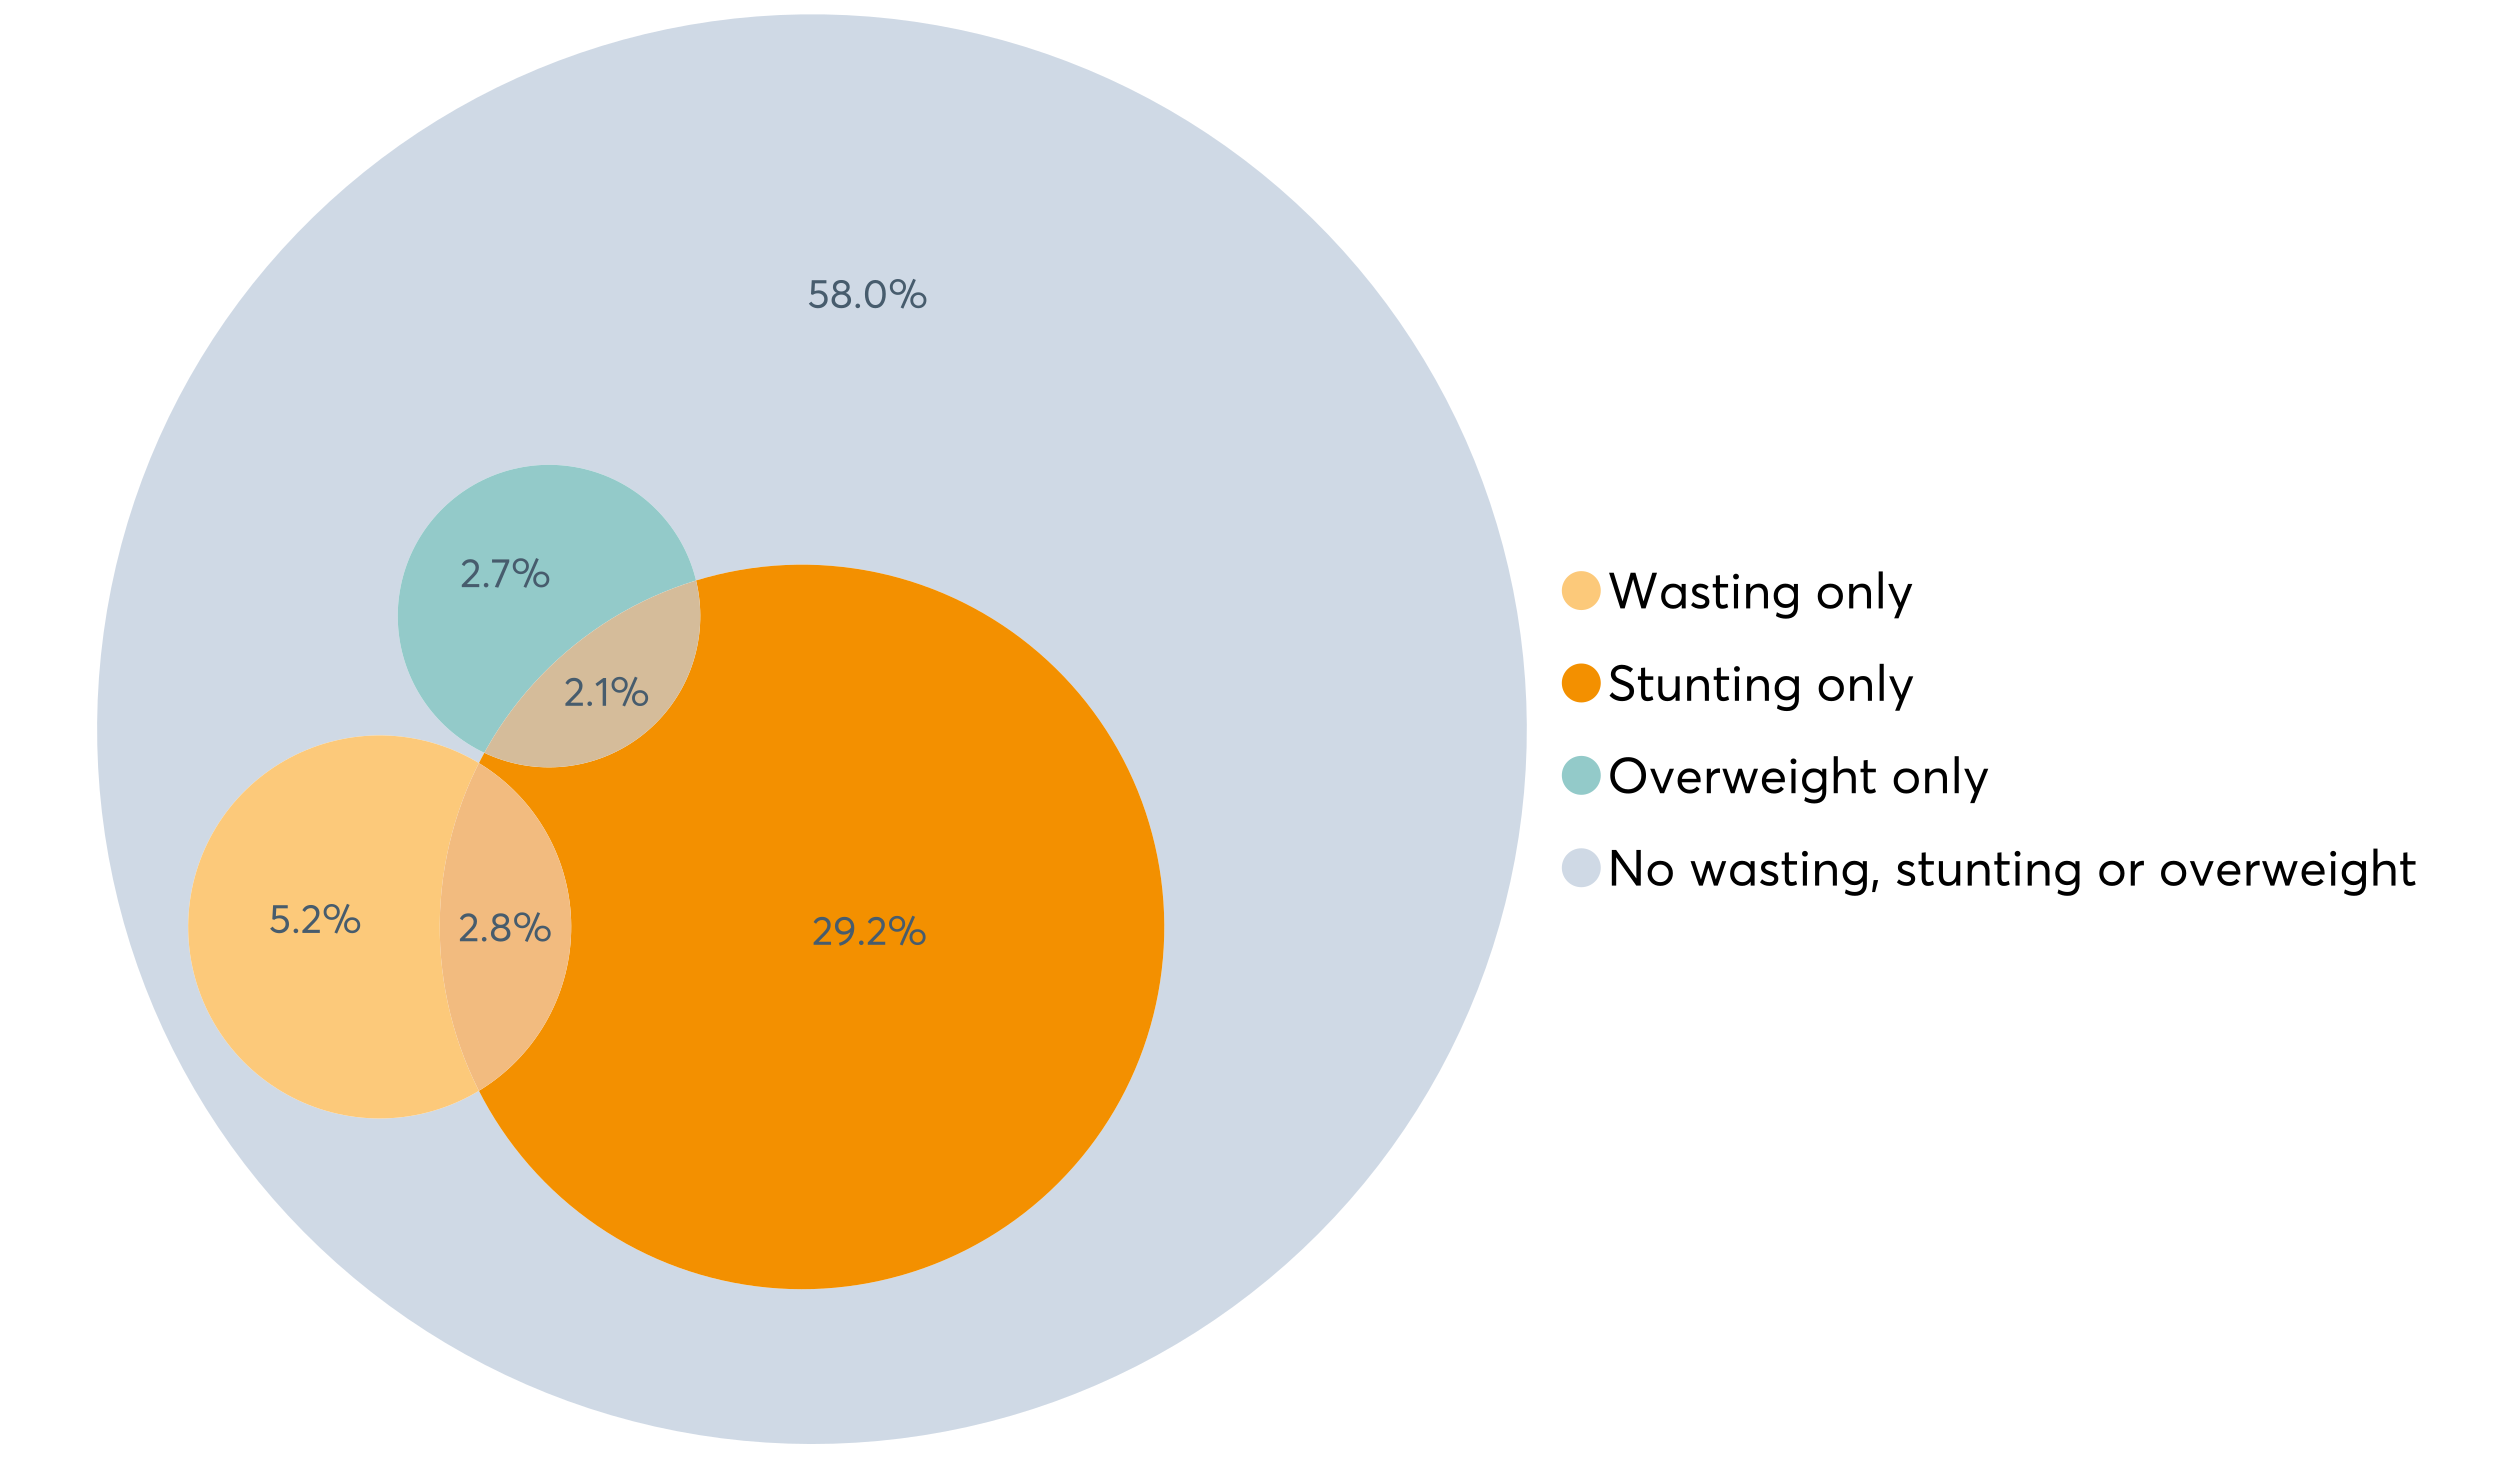 <?xml version="1.0" encoding="UTF-8"?>
<svg xmlns="http://www.w3.org/2000/svg" xmlns:xlink="http://www.w3.org/1999/xlink" width="1234.286pt" height="720pt" viewBox="0 0 1234.286 720" version="1.1">
<defs>
<g>
<symbol overflow="visible" id="glyph0-0">
<path style="stroke:none;" d=""/>
</symbol>
<symbol overflow="visible" id="glyph0-1">
<path style="stroke:none;" d="M 22.234 -17.609 L 24.547 -17.609 L 18.906 0 L 16.828 0 L 12.75 -14.438 L 12.734 -14.438 L 8.578 0 L 6.5 0 L 0.875 -17.609 L 3.172 -17.609 L 7.516 -3.547 L 7.562 -3.547 L 11.531 -17.609 L 13.891 -17.609 L 17.859 -3.5 L 17.891 -3.5 Z M 22.234 -17.609 "/>
</symbol>
<symbol overflow="visible" id="glyph0-2">
<path style="stroke:none;" d="M 11.297 -12.078 L 13.297 -12.078 L 13.297 0 L 11.359 0 L 11.359 -1.906 L 11.344 -1.906 C 10.312 -0.531 8.906 0.156 7.125 0.156 C 5.414 0.156 4 -0.406 2.875 -1.531 C 1.75 -2.656 1.188 -4.129 1.188 -5.953 C 1.188 -7.742 1.742 -9.238 2.859 -10.438 C 3.984 -11.633 5.395 -12.234 7.094 -12.234 C 8.812 -12.234 10.203 -11.578 11.266 -10.266 L 11.297 -10.266 Z M 7.297 -1.688 C 8.422 -1.688 9.379 -2.086 10.172 -2.891 C 10.961 -3.691 11.359 -4.711 11.359 -5.953 C 11.359 -7.191 10.973 -8.238 10.203 -9.094 C 9.441 -9.945 8.477 -10.375 7.312 -10.375 C 6.156 -10.375 5.18 -9.961 4.391 -9.141 C 3.609 -8.328 3.219 -7.266 3.219 -5.953 C 3.219 -4.711 3.594 -3.691 4.344 -2.891 C 5.102 -2.086 6.086 -1.688 7.297 -1.688 Z M 7.297 -1.688 "/>
</symbol>
<symbol overflow="visible" id="glyph0-3">
<path style="stroke:none;" d="M 5.609 0.156 C 3.734 0.156 2.156 -0.426 0.875 -1.594 L 1.906 -3.094 C 2.945 -2.133 4.18 -1.656 5.609 -1.656 C 6.305 -1.656 6.859 -1.812 7.266 -2.125 C 7.68 -2.445 7.891 -2.832 7.891 -3.281 C 7.891 -3.738 7.688 -4.086 7.281 -4.328 C 6.875 -4.566 6.164 -4.859 5.156 -5.203 C 5.094 -5.223 5.047 -5.242 5.016 -5.266 C 3.836 -5.672 2.938 -6.141 2.312 -6.672 C 1.695 -7.203 1.391 -7.973 1.391 -8.984 C 1.391 -9.91 1.766 -10.68 2.516 -11.297 C 3.266 -11.922 4.223 -12.234 5.391 -12.234 C 6.922 -12.234 8.301 -11.738 9.531 -10.75 L 8.484 -9.156 C 7.523 -9.977 6.457 -10.391 5.281 -10.391 C 4.801 -10.391 4.367 -10.258 3.984 -10 C 3.609 -9.738 3.422 -9.398 3.422 -8.984 C 3.422 -8.555 3.609 -8.207 3.984 -7.938 C 4.359 -7.676 4.93 -7.395 5.703 -7.094 C 5.836 -7.039 6.082 -6.945 6.438 -6.812 C 6.789 -6.688 7.023 -6.598 7.141 -6.547 C 7.254 -6.492 7.453 -6.406 7.734 -6.281 C 8.016 -6.164 8.207 -6.078 8.312 -6.016 C 8.414 -5.961 8.566 -5.867 8.766 -5.734 C 8.973 -5.598 9.113 -5.477 9.188 -5.375 C 9.258 -5.281 9.359 -5.148 9.484 -4.984 C 9.609 -4.816 9.695 -4.656 9.75 -4.5 C 9.801 -4.344 9.844 -4.16 9.875 -3.953 C 9.906 -3.742 9.922 -3.523 9.922 -3.297 C 9.922 -2.305 9.547 -1.484 8.797 -0.828 C 8.055 -0.172 6.992 0.156 5.609 0.156 Z M 5.609 0.156 "/>
</symbol>
<symbol overflow="visible" id="glyph0-4">
<path style="stroke:none;" d="M 5.328 0.156 C 3.234 0.156 2.188 -1.094 2.188 -3.594 L 2.188 -10.344 L 0.641 -10.344 L 0.641 -12.078 L 2.188 -12.078 L 2.188 -16.203 L 4.188 -16.422 L 4.188 -12.078 L 8.219 -12.078 L 8.219 -10.344 L 4.188 -10.344 L 4.188 -3.891 C 4.188 -3.148 4.297 -2.602 4.516 -2.25 C 4.742 -1.906 5.133 -1.734 5.688 -1.734 C 6.312 -1.734 6.988 -1.941 7.719 -2.359 L 8.266 -0.594 C 7.367 -0.094 6.391 0.156 5.328 0.156 Z M 5.328 0.156 "/>
</symbol>
<symbol overflow="visible" id="glyph0-5">
<path style="stroke:none;" d="M 3.094 -14.312 C 2.688 -14.312 2.344 -14.445 2.062 -14.719 C 1.789 -15 1.656 -15.336 1.656 -15.734 C 1.656 -16.129 1.789 -16.461 2.062 -16.734 C 2.344 -17.004 2.688 -17.141 3.094 -17.141 C 3.5 -17.141 3.844 -17 4.125 -16.719 C 4.406 -16.438 4.547 -16.109 4.547 -15.734 C 4.547 -15.336 4.406 -15 4.125 -14.719 C 3.844 -14.445 3.5 -14.312 3.094 -14.312 Z M 2.078 0 L 2.078 -12.078 L 4.094 -12.078 L 4.094 0 Z M 2.078 0 "/>
</symbol>
<symbol overflow="visible" id="glyph0-6">
<path style="stroke:none;" d="M 8.344 -12.234 C 9.676 -12.234 10.727 -11.805 11.5 -10.953 C 12.281 -10.098 12.672 -8.836 12.672 -7.172 L 12.672 0 L 10.672 0 L 10.672 -6.594 C 10.672 -9.113 9.688 -10.375 7.719 -10.375 C 6.562 -10.375 5.641 -9.988 4.953 -9.219 C 4.266 -8.445 3.922 -7.383 3.922 -6.031 L 3.922 0 L 1.906 0 L 1.906 -12.078 L 3.922 -12.078 L 3.922 -9.969 L 3.938 -9.969 C 5 -11.477 6.469 -12.234 8.344 -12.234 Z M 8.344 -12.234 "/>
</symbol>
<symbol overflow="visible" id="glyph0-7">
<path style="stroke:none;" d="M 11.094 -12.078 L 13.078 -12.078 L 13.078 -0.922 C 13.078 0.93 12.594 2.391 11.625 3.453 C 10.656 4.523 9.16 5.062 7.141 5.062 C 5.328 5.062 3.691 4.625 2.234 3.75 L 2.703 1.891 C 4.211 2.734 5.66 3.156 7.047 3.156 C 8.348 3.156 9.348 2.816 10.047 2.141 C 10.754 1.473 11.109 0.629 11.109 -0.391 L 11.109 -2.078 L 11.062 -2.078 C 10.051 -0.836 8.688 -0.219 6.969 -0.219 C 5.312 -0.219 3.922 -0.77 2.797 -1.875 C 1.672 -2.988 1.109 -4.43 1.109 -6.203 C 1.109 -7.922 1.66 -9.352 2.766 -10.5 C 3.867 -11.656 5.238 -12.234 6.875 -12.234 C 8.57 -12.234 9.961 -11.617 11.047 -10.391 L 11.094 -10.391 Z M 7.125 -2.109 C 8.332 -2.109 9.305 -2.5 10.047 -3.281 C 10.797 -4.07 11.172 -5.078 11.172 -6.297 C 11.172 -7.492 10.785 -8.469 10.016 -9.219 C 9.242 -9.969 8.281 -10.344 7.125 -10.344 C 5.977 -10.344 5.031 -9.957 4.281 -9.188 C 3.539 -8.426 3.172 -7.457 3.172 -6.281 C 3.172 -5.02 3.551 -4.008 4.312 -3.25 C 5.07 -2.488 6.008 -2.109 7.125 -2.109 Z M 7.125 -2.109 "/>
</symbol>
<symbol overflow="visible" id="glyph0-8">
<path style="stroke:none;" d=""/>
</symbol>
<symbol overflow="visible" id="glyph0-9">
<path style="stroke:none;" d="M 7.422 0.156 C 5.566 0.156 4.062 -0.43 2.906 -1.609 C 1.75 -2.785 1.172 -4.258 1.172 -6.031 C 1.172 -7.801 1.75 -9.273 2.906 -10.453 C 4.062 -11.641 5.566 -12.234 7.422 -12.234 C 9.203 -12.234 10.68 -11.656 11.859 -10.5 C 13.035 -9.344 13.625 -7.852 13.625 -6.031 C 13.625 -4.207 13.035 -2.719 11.859 -1.562 C 10.68 -0.414 9.203 0.156 7.422 0.156 Z M 7.422 -1.688 C 8.598 -1.688 9.586 -2.094 10.391 -2.906 C 11.191 -3.727 11.594 -4.77 11.594 -6.031 C 11.594 -7.301 11.191 -8.344 10.391 -9.156 C 9.598 -9.969 8.609 -10.375 7.422 -10.375 C 6.18 -10.375 5.164 -9.953 4.375 -9.109 C 3.594 -8.273 3.203 -7.242 3.203 -6.016 C 3.203 -4.797 3.594 -3.77 4.375 -2.938 C 5.164 -2.102 6.18 -1.688 7.422 -1.688 Z M 7.422 -1.688 "/>
</symbol>
<symbol overflow="visible" id="glyph0-10">
<path style="stroke:none;" d="M 2.078 0 L 2.078 -18.266 L 4.094 -18.266 L 4.094 0 Z M 2.078 0 "/>
</symbol>
<symbol overflow="visible" id="glyph0-11">
<path style="stroke:none;" d="M 10.344 -12.078 L 12.484 -12.078 L 5.656 4.906 L 3.516 4.906 L 5.688 -0.5 L 0.578 -12.078 L 2.734 -12.078 L 6.656 -2.875 L 6.703 -2.875 Z M 10.344 -12.078 "/>
</symbol>
<symbol overflow="visible" id="glyph0-12">
<path style="stroke:none;" d="M 7.344 0.156 C 4.875 0.156 2.789 -0.754 1.094 -2.578 L 2.484 -4.219 C 3.098 -3.457 3.844 -2.879 4.719 -2.484 C 5.594 -2.086 6.477 -1.891 7.375 -1.891 C 8.457 -1.891 9.328 -2.129 9.984 -2.609 C 10.641 -3.086 10.969 -3.75 10.969 -4.594 C 10.969 -5.051 10.891 -5.445 10.734 -5.781 C 10.578 -6.113 10.305 -6.406 9.922 -6.656 C 9.547 -6.914 9.176 -7.125 8.812 -7.281 C 8.457 -7.438 7.953 -7.641 7.297 -7.891 C 7.18 -7.941 7.086 -7.973 7.016 -7.984 C 6.367 -8.223 5.844 -8.426 5.438 -8.594 C 5.039 -8.77 4.582 -9.016 4.062 -9.328 C 3.539 -9.641 3.133 -9.957 2.844 -10.281 C 2.551 -10.602 2.297 -11.008 2.078 -11.5 C 1.867 -11.988 1.766 -12.531 1.766 -13.125 C 1.766 -14.438 2.285 -15.535 3.328 -16.422 C 4.367 -17.316 5.641 -17.773 7.141 -17.797 C 9.129 -17.797 10.992 -17.109 12.734 -15.734 L 11.406 -14.047 C 10.039 -15.203 8.617 -15.781 7.141 -15.781 C 6.285 -15.781 5.551 -15.551 4.938 -15.094 C 4.32 -14.645 4.016 -14.02 4.016 -13.219 C 4.016 -12.895 4.082 -12.594 4.219 -12.312 C 4.352 -12.039 4.5 -11.816 4.656 -11.641 C 4.82 -11.473 5.113 -11.281 5.531 -11.062 C 5.945 -10.852 6.273 -10.691 6.516 -10.578 C 6.754 -10.473 7.172 -10.305 7.766 -10.078 C 9.586 -9.379 10.785 -8.832 11.359 -8.438 C 12.598 -7.594 13.219 -6.383 13.219 -4.812 C 13.219 -3.258 12.645 -2.039 11.5 -1.156 C 10.352 -0.281 8.969 0.156 7.344 0.156 Z M 7.344 0.156 "/>
</symbol>
<symbol overflow="visible" id="glyph0-13">
<path style="stroke:none;" d="M 10.203 -12.078 L 12.203 -12.078 L 12.203 0 L 10.203 0 L 10.203 -2.016 L 10.172 -2.016 C 9.16 -0.566 7.836 0.156 6.203 0.156 C 4.766 0.156 3.645 -0.258 2.844 -1.094 C 2.051 -1.938 1.656 -3.203 1.656 -4.891 L 1.656 -12.078 L 3.672 -12.078 L 3.672 -5.453 C 3.672 -4.117 3.914 -3.156 4.406 -2.562 C 4.895 -1.977 5.633 -1.688 6.625 -1.688 C 7.613 -1.688 8.457 -2.094 9.156 -2.906 C 9.852 -3.727 10.203 -4.836 10.203 -6.234 Z M 10.203 -12.078 "/>
</symbol>
<symbol overflow="visible" id="glyph0-14">
<path style="stroke:none;" d="M 10.328 0.156 C 7.711 0.156 5.582 -0.691 3.938 -2.391 C 2.289 -4.086 1.469 -6.223 1.469 -8.797 C 1.469 -11.379 2.289 -13.523 3.938 -15.234 C 5.582 -16.941 7.711 -17.797 10.328 -17.797 C 12.836 -17.797 14.926 -16.961 16.594 -15.297 C 18.27 -13.629 19.109 -11.469 19.109 -8.812 C 19.109 -6.164 18.27 -4.008 16.594 -2.344 C 14.926 -0.676 12.836 0.156 10.328 0.156 Z M 10.328 -1.906 C 12.172 -1.906 13.719 -2.555 14.969 -3.859 C 16.219 -5.16 16.844 -6.812 16.844 -8.812 C 16.844 -10.82 16.219 -12.477 14.969 -13.781 C 13.719 -15.082 12.172 -15.734 10.328 -15.734 C 8.391 -15.734 6.801 -15.066 5.562 -13.734 C 4.32 -12.398 3.703 -10.754 3.703 -8.797 C 3.703 -6.848 4.32 -5.211 5.562 -3.891 C 6.801 -2.566 8.391 -1.906 10.328 -1.906 Z M 10.328 -1.906 "/>
</symbol>
<symbol overflow="visible" id="glyph0-15">
<path style="stroke:none;" d="M 10.203 -12.078 L 12.375 -12.078 L 7.469 0 L 5.531 0 L 0.594 -12.078 L 2.75 -12.078 L 6.469 -2.562 L 6.547 -2.562 Z M 10.203 -12.078 "/>
</symbol>
<symbol overflow="visible" id="glyph0-16">
<path style="stroke:none;" d="M 12.562 -6.234 C 12.562 -6.098 12.551 -5.922 12.531 -5.703 L 12.5 -5.406 L 3.203 -5.406 C 3.336 -4.281 3.77 -3.379 4.5 -2.703 C 5.238 -2.023 6.156 -1.688 7.25 -1.688 C 8.656 -1.688 9.785 -2.234 10.641 -3.328 L 12.062 -2.109 C 10.883 -0.598 9.254 0.156 7.172 0.156 C 5.43 0.156 3.992 -0.414 2.859 -1.562 C 1.734 -2.719 1.172 -4.207 1.172 -6.031 C 1.172 -7.832 1.719 -9.316 2.812 -10.484 C 3.914 -11.648 5.297 -12.234 6.953 -12.234 C 8.617 -12.234 9.969 -11.672 11 -10.547 C 12.039 -9.422 12.562 -7.984 12.562 -6.234 Z M 9.406 -9.469 C 8.789 -10.07 8.004 -10.375 7.047 -10.375 C 6.086 -10.375 5.266 -10.078 4.578 -9.484 C 3.891 -8.898 3.457 -8.098 3.281 -7.078 L 10.562 -7.078 C 10.406 -8.078 10.02 -8.875 9.406 -9.469 Z M 9.406 -9.469 "/>
</symbol>
<symbol overflow="visible" id="glyph0-17">
<path style="stroke:none;" d="M 7.891 -12.234 C 8.141 -12.234 8.305 -12.223 8.391 -12.203 L 8.391 -9.969 C 8.023 -10.008 7.758 -10.031 7.594 -10.031 C 6.469 -10.031 5.57 -9.641 4.906 -8.859 C 4.25 -8.078 3.922 -7.066 3.922 -5.828 L 3.922 0 L 1.906 0 L 1.906 -12.078 L 3.922 -12.078 L 3.922 -9.953 L 3.938 -9.953 C 4.883 -11.473 6.203 -12.234 7.891 -12.234 Z M 7.891 -12.234 "/>
</symbol>
<symbol overflow="visible" id="glyph0-18">
<path style="stroke:none;" d="M 16.297 -12.078 L 18.344 -12.078 L 14.141 0 L 12.25 0 L 9.531 -8.812 L 9.5 -8.812 L 6.75 0 L 4.906 0 L 0.719 -12.078 L 2.75 -12.078 L 5.828 -3.047 L 5.875 -3.047 L 8.641 -12.078 L 10.375 -12.078 L 13.172 -3.047 L 13.219 -3.047 Z M 16.297 -12.078 "/>
</symbol>
<symbol overflow="visible" id="glyph0-19">
<path style="stroke:none;" d="M 8.406 -12.234 C 9.781 -12.234 10.852 -11.816 11.625 -10.984 C 12.406 -10.16 12.797 -8.914 12.797 -7.25 L 12.797 0 L 10.797 0 L 10.797 -6.672 C 10.797 -9.141 9.812 -10.375 7.844 -10.375 C 6.633 -10.375 5.676 -9.992 4.969 -9.234 C 4.27 -8.473 3.922 -7.422 3.922 -6.078 L 3.922 0 L 1.906 0 L 1.906 -18.266 L 3.922 -18.266 L 3.922 -10.094 L 3.969 -10.094 C 4.977 -11.52 6.457 -12.234 8.406 -12.234 Z M 8.406 -12.234 "/>
</symbol>
<symbol overflow="visible" id="glyph0-20">
<path style="stroke:none;" d="M 14.359 -17.609 L 16.531 -17.609 L 16.531 0 L 14.312 0 L 4.438 -13.891 L 4.391 -13.891 L 4.391 0 L 2.234 0 L 2.234 -17.609 L 4.359 -17.609 L 14.312 -3.578 L 14.359 -3.578 Z M 14.359 -17.609 "/>
</symbol>
<symbol overflow="visible" id="glyph0-21">
<path style="stroke:none;" d="M 0.797 3.219 L 1.594 -2.734 L 3.797 -2.734 L 2.281 3.219 Z M 0.797 3.219 "/>
</symbol>
<symbol overflow="visible" id="glyph1-0">
<path style="stroke:none;" d=""/>
</symbol>
<symbol overflow="visible" id="glyph1-1">
<path style="stroke:none;" d="M 3.328 -1.531 L 9.406 -1.531 L 9.406 0 L 0.797 0 L 0.781 -1.156 L 5.469 -5.938 C 6.156 -6.656 6.676 -7.289 7.031 -7.844 C 7.383 -8.406 7.562 -8.992 7.562 -9.609 C 7.562 -10.367 7.32 -10.992 6.844 -11.484 C 6.363 -11.984 5.742 -12.234 4.984 -12.234 C 3.672 -12.234 2.688 -11.613 2.031 -10.375 L 0.797 -11.219 C 1.672 -12.945 3.098 -13.812 5.078 -13.812 C 6.223 -13.812 7.203 -13.445 8.016 -12.719 C 8.828 -11.988 9.234 -11.016 9.234 -9.797 C 9.234 -9.004 9.051 -8.25 8.688 -7.531 C 8.332 -6.812 7.734 -6.031 6.891 -5.188 L 3.328 -1.578 Z M 3.328 -1.531 "/>
</symbol>
<symbol overflow="visible" id="glyph1-2">
<path style="stroke:none;" d="M 2.406 0.125 C 2.07 0.125 1.797 0.016 1.578 -0.203 C 1.359 -0.422 1.25 -0.688 1.25 -1 C 1.25 -1.312 1.359 -1.578 1.578 -1.797 C 1.797 -2.023 2.07 -2.141 2.406 -2.141 C 2.719 -2.141 2.984 -2.023 3.203 -1.797 C 3.43 -1.578 3.547 -1.312 3.547 -1 C 3.547 -0.688 3.43 -0.422 3.203 -0.203 C 2.984 0.016 2.719 0.125 2.406 0.125 Z M 2.406 0.125 "/>
</symbol>
<symbol overflow="visible" id="glyph1-3">
<path style="stroke:none;" d="M 7.938 -7.422 C 8.719 -7.16 9.348 -6.711 9.828 -6.078 C 10.305 -5.441 10.547 -4.672 10.547 -3.766 C 10.547 -2.609 10.086 -1.672 9.172 -0.953 C 8.254 -0.234 7.102 0.125 5.719 0.125 C 4.32 0.125 3.172 -0.242 2.266 -0.984 C 1.367 -1.723 0.922 -2.648 0.922 -3.766 C 0.922 -4.672 1.16 -5.441 1.641 -6.078 C 2.117 -6.711 2.742 -7.16 3.516 -7.422 L 3.516 -7.438 C 3.004 -7.594 2.555 -7.938 2.172 -8.469 C 1.785 -9 1.594 -9.617 1.594 -10.328 C 1.594 -11.398 1.977 -12.25 2.75 -12.875 C 3.52 -13.5 4.508 -13.812 5.719 -13.812 C 6.957 -13.812 7.957 -13.492 8.719 -12.859 C 9.488 -12.223 9.875 -11.379 9.875 -10.328 C 9.875 -9.641 9.676 -9.023 9.281 -8.484 C 8.883 -7.941 8.438 -7.594 7.938 -7.438 Z M 5.719 -12.328 C 4.977 -12.328 4.375 -12.117 3.906 -11.703 C 3.438 -11.285 3.203 -10.785 3.203 -10.203 C 3.203 -9.578 3.438 -9.078 3.906 -8.703 C 4.375 -8.328 4.977 -8.141 5.719 -8.141 C 6.477 -8.141 7.094 -8.328 7.562 -8.703 C 8.039 -9.078 8.281 -9.578 8.281 -10.203 C 8.281 -10.816 8.035 -11.32 7.547 -11.719 C 7.055 -12.125 6.445 -12.328 5.719 -12.328 Z M 5.719 -1.391 C 6.633 -1.391 7.379 -1.641 7.953 -2.141 C 8.523 -2.641 8.812 -3.242 8.812 -3.953 C 8.812 -4.734 8.523 -5.363 7.953 -5.844 C 7.379 -6.332 6.633 -6.578 5.719 -6.578 C 4.789 -6.578 4.039 -6.332 3.469 -5.844 C 2.895 -5.363 2.609 -4.734 2.609 -3.953 C 2.609 -3.211 2.906 -2.598 3.5 -2.109 C 4.102 -1.629 4.844 -1.391 5.719 -1.391 Z M 5.719 -1.391 "/>
</symbol>
<symbol overflow="visible" id="glyph1-4">
<path style="stroke:none;" d="M 7.531 0.344 L 6.219 -0.219 L 12.422 -14.391 L 13.734 -13.812 Z M 4.859 -6.438 C 3.742 -6.438 2.801 -6.801 2.031 -7.531 C 1.27 -8.27 0.891 -9.223 0.891 -10.391 C 0.891 -11.473 1.258 -12.391 2 -13.141 C 2.738 -13.898 3.691 -14.281 4.859 -14.281 C 5.984 -14.281 6.93 -13.922 7.703 -13.203 C 8.473 -12.484 8.859 -11.547 8.859 -10.391 C 8.859 -9.285 8.484 -8.348 7.734 -7.578 C 6.992 -6.816 6.035 -6.438 4.859 -6.438 Z M 4.891 -7.719 C 5.641 -7.719 6.254 -7.973 6.734 -8.484 C 7.211 -8.992 7.453 -9.625 7.453 -10.375 C 7.453 -11.145 7.203 -11.77 6.703 -12.25 C 6.211 -12.738 5.609 -12.984 4.891 -12.984 C 4.129 -12.984 3.508 -12.734 3.031 -12.234 C 2.551 -11.734 2.312 -11.113 2.312 -10.375 C 2.312 -9.582 2.555 -8.941 3.047 -8.453 C 3.535 -7.961 4.148 -7.719 4.891 -7.719 Z M 14.969 0.125 C 13.852 0.125 12.91 -0.238 12.141 -0.969 C 11.379 -1.707 11 -2.656 11 -3.812 C 11 -4.895 11.367 -5.816 12.109 -6.578 C 12.859 -7.336 13.812 -7.719 14.969 -7.719 C 16.082 -7.719 17.023 -7.348 17.797 -6.609 C 18.566 -5.879 18.953 -4.945 18.953 -3.812 C 18.953 -2.707 18.582 -1.773 17.844 -1.016 C 17.113 -0.254 16.156 0.125 14.969 0.125 Z M 14.969 -1.156 C 15.738 -1.156 16.363 -1.406 16.844 -1.906 C 17.32 -2.414 17.562 -3.039 17.562 -3.781 C 17.562 -4.57 17.312 -5.207 16.812 -5.688 C 16.312 -6.176 15.695 -6.422 14.969 -6.422 C 14.219 -6.422 13.602 -6.164 13.125 -5.656 C 12.656 -5.156 12.422 -4.531 12.422 -3.781 C 12.422 -3.008 12.664 -2.379 13.156 -1.891 C 13.645 -1.398 14.25 -1.156 14.969 -1.156 Z M 14.969 -1.156 "/>
</symbol>
<symbol overflow="visible" id="glyph1-5">
<path style="stroke:none;" d="M 3.984 0 L 3.984 -11.656 L 1.25 -9.609 L 0.422 -10.859 L 4.266 -13.703 L 5.656 -13.703 L 5.656 0 Z M 3.984 0 "/>
</symbol>
<symbol overflow="visible" id="glyph1-6">
<path style="stroke:none;" d="M 5.688 -8.688 C 6.945 -8.688 8 -8.289 8.844 -7.5 C 9.688 -6.707 10.109 -5.648 10.109 -4.328 C 10.109 -3.023 9.648 -1.953 8.734 -1.109 C 7.816 -0.273 6.688 0.141 5.344 0.141 C 4.395 0.141 3.52 -0.062 2.719 -0.469 C 1.914 -0.875 1.273 -1.438 0.797 -2.156 L 2.047 -3.109 C 2.367 -2.586 2.805 -2.176 3.359 -1.875 C 3.91 -1.582 4.531 -1.438 5.219 -1.438 C 6.113 -1.438 6.867 -1.711 7.484 -2.266 C 8.098 -2.816 8.406 -3.508 8.406 -4.344 C 8.406 -5.238 8.098 -5.941 7.484 -6.453 C 6.867 -6.961 6.125 -7.219 5.25 -7.219 C 4.207 -7.219 3.398 -6.961 2.828 -6.453 L 1.859 -6.766 L 2.25 -13.703 L 9.484 -13.703 L 9.484 -12.141 L 3.828 -12.141 L 3.609 -8.297 C 4.367 -8.555 5.062 -8.688 5.688 -8.688 Z M 5.688 -8.688 "/>
</symbol>
<symbol overflow="visible" id="glyph1-7">
<path style="stroke:none;" d="M 6.266 0.125 C 4.734 0.125 3.488 -0.488 2.531 -1.719 C 1.582 -2.945 1.109 -4.656 1.109 -6.844 C 1.109 -8.914 1.566 -10.594 2.484 -11.875 C 3.41 -13.164 4.672 -13.812 6.266 -13.812 C 7.785 -13.812 9.02 -13.195 9.969 -11.969 C 10.926 -10.738 11.406 -9.031 11.406 -6.844 C 11.406 -4.77 10.945 -3.086 10.031 -1.797 C 9.125 -0.516 7.867 0.125 6.266 0.125 Z M 6.266 -1.438 C 7.348 -1.438 8.191 -1.922 8.797 -2.891 C 9.398 -3.859 9.703 -5.176 9.703 -6.844 C 9.703 -8.551 9.383 -9.879 8.75 -10.828 C 8.125 -11.785 7.297 -12.266 6.266 -12.266 C 5.18 -12.266 4.332 -11.773 3.719 -10.797 C 3.113 -9.816 2.812 -8.5 2.812 -6.844 C 2.812 -5.133 3.125 -3.805 3.75 -2.859 C 4.383 -1.91 5.223 -1.438 6.266 -1.438 Z M 6.266 -1.438 "/>
</symbol>
<symbol overflow="visible" id="glyph1-8">
<path style="stroke:none;" d="M 5.688 -13.812 C 7.051 -13.812 8.191 -13.312 9.109 -12.312 C 10.023 -11.32 10.484 -10.031 10.484 -8.438 C 10.484 -7.238 10.273 -6.109 9.859 -5.047 C 9.453 -3.984 8.91 -3.082 8.234 -2.344 C 7.555 -1.602 6.797 -0.988 5.953 -0.5 C 5.109 -0.02 4.234 0.305 3.328 0.484 L 2.844 -0.953 C 4.207 -1.297 5.398 -1.906 6.422 -2.781 C 7.453 -3.656 8.16 -4.801 8.547 -6.219 L 8.516 -6.234 C 7.598 -5.43 6.461 -5.031 5.109 -5.031 C 3.898 -5.031 2.898 -5.422 2.109 -6.203 C 1.328 -6.984 0.938 -8.023 0.938 -9.328 C 0.938 -10.609 1.391 -11.676 2.297 -12.531 C 3.203 -13.383 4.332 -13.812 5.688 -13.812 Z M 5.469 -6.578 C 6.156 -6.578 6.801 -6.75 7.406 -7.094 C 8.008 -7.438 8.492 -7.895 8.859 -8.469 L 8.859 -8.578 C 8.859 -9.68 8.562 -10.57 7.969 -11.25 C 7.375 -11.926 6.617 -12.266 5.703 -12.266 C 4.797 -12.266 4.055 -11.977 3.484 -11.406 C 2.91 -10.832 2.625 -10.141 2.625 -9.328 C 2.625 -8.504 2.883 -7.836 3.406 -7.328 C 3.926 -6.828 4.613 -6.578 5.469 -6.578 Z M 5.469 -6.578 "/>
</symbol>
<symbol overflow="visible" id="glyph1-9">
<path style="stroke:none;" d="M 0.531 -13.703 L 9.016 -13.703 L 9.016 -12.516 L 3.594 0.234 L 1.906 -0.094 L 7.156 -12.141 L 0.531 -12.141 Z M 0.531 -13.703 "/>
</symbol>
</g>
</defs>
<g id="surface148764">
<path style=" stroke:none;fill-rule:nonzero;fill:rgb(98.824%,78.824%,47.843%);fill-opacity:1;" d="M 790.324 291.582 C 790.324 296.891 786.02 301.195 780.711 301.195 C 775.398 301.195 771.094 296.891 771.094 291.582 C 771.094 286.273 775.398 281.969 780.711 281.969 C 786.02 281.969 790.324 286.273 790.324 291.582 "/>
<g style="fill:rgb(0%,0%,0%);fill-opacity:1;">
  <use xlink:href="#glyph0-1" x="793.543" y="300.387"/>
  <use xlink:href="#glyph0-2" x="818.944" y="300.387"/>
  <use xlink:href="#glyph0-3" x="834.026" y="300.387"/>
  <use xlink:href="#glyph0-4" x="844.965" y="300.387"/>
  <use xlink:href="#glyph0-5" x="853.994" y="300.387"/>
  <use xlink:href="#glyph0-6" x="860.195" y="300.387"/>
  <use xlink:href="#glyph0-7" x="874.583" y="300.387"/>
  <use xlink:href="#glyph0-8" x="889.441" y="300.387"/>
  <use xlink:href="#glyph0-9" x="896.263" y="300.387"/>
  <use xlink:href="#glyph0-6" x="911.072" y="300.387"/>
  <use xlink:href="#glyph0-10" x="925.459" y="300.387"/>
  <use xlink:href="#glyph0-11" x="931.66" y="300.387"/>
</g>
<path style=" stroke:none;fill-rule:nonzero;fill:rgb(95.294%,56.471%,0%);fill-opacity:1;" d="M 790.324 337.195 C 790.324 342.504 786.02 346.809 780.711 346.809 C 775.398 346.809 771.094 342.504 771.094 337.195 C 771.094 331.883 775.398 327.578 780.711 327.578 C 786.02 327.578 790.324 331.883 790.324 337.195 "/>
<g style="fill:rgb(0%,0%,0%);fill-opacity:1;">
  <use xlink:href="#glyph0-12" x="793.543" y="346"/>
  <use xlink:href="#glyph0-4" x="808.029" y="346"/>
  <use xlink:href="#glyph0-13" x="817.059" y="346"/>
  <use xlink:href="#glyph0-6" x="831.049" y="346"/>
  <use xlink:href="#glyph0-4" x="845.436" y="346"/>
  <use xlink:href="#glyph0-5" x="854.465" y="346"/>
  <use xlink:href="#glyph0-6" x="860.667" y="346"/>
  <use xlink:href="#glyph0-7" x="875.054" y="346"/>
  <use xlink:href="#glyph0-8" x="889.913" y="346"/>
  <use xlink:href="#glyph0-9" x="896.734" y="346"/>
  <use xlink:href="#glyph0-6" x="911.543" y="346"/>
  <use xlink:href="#glyph0-10" x="925.93" y="346"/>
  <use xlink:href="#glyph0-11" x="932.132" y="346"/>
</g>
<path style=" stroke:none;fill-rule:nonzero;fill:rgb(57.647%,79.216%,78.824%);fill-opacity:1;" d="M 790.324 382.805 C 790.324 388.117 786.02 392.422 780.711 392.422 C 775.398 392.422 771.094 388.117 771.094 382.805 C 771.094 377.496 775.398 373.191 780.711 373.191 C 786.02 373.191 790.324 377.496 790.324 382.805 "/>
<g style="fill:rgb(0%,0%,0%);fill-opacity:1;">
  <use xlink:href="#glyph0-14" x="793.543" y="391.613"/>
  <use xlink:href="#glyph0-15" x="814.107" y="391.613"/>
  <use xlink:href="#glyph0-16" x="827.08" y="391.613"/>
  <use xlink:href="#glyph0-17" x="840.773" y="391.613"/>
  <use xlink:href="#glyph0-18" x="849.628" y="391.613"/>
  <use xlink:href="#glyph0-16" x="868.679" y="391.613"/>
  <use xlink:href="#glyph0-5" x="882.372" y="391.613"/>
  <use xlink:href="#glyph0-7" x="888.573" y="391.613"/>
  <use xlink:href="#glyph0-19" x="903.432" y="391.613"/>
  <use xlink:href="#glyph0-4" x="917.918" y="391.613"/>
  <use xlink:href="#glyph0-8" x="926.947" y="391.613"/>
  <use xlink:href="#glyph0-9" x="933.769" y="391.613"/>
  <use xlink:href="#glyph0-6" x="948.578" y="391.613"/>
  <use xlink:href="#glyph0-10" x="962.965" y="391.613"/>
  <use xlink:href="#glyph0-11" x="969.166" y="391.613"/>
</g>
<path style=" stroke:none;fill-rule:nonzero;fill:rgb(81.176%,85.098%,89.804%);fill-opacity:1;" d="M 790.324 428.418 C 790.324 433.727 786.02 438.031 780.711 438.031 C 775.398 438.031 771.094 433.727 771.094 428.418 C 771.094 423.109 775.398 418.805 780.711 418.805 C 786.02 418.805 790.324 423.109 790.324 428.418 "/>
<g style="fill:rgb(0%,0%,0%);fill-opacity:1;">
  <use xlink:href="#glyph0-20" x="793.543" y="437.223"/>
  <use xlink:href="#glyph0-9" x="812.296" y="437.223"/>
  <use xlink:href="#glyph0-8" x="827.105" y="437.223"/>
  <use xlink:href="#glyph0-18" x="833.926" y="437.223"/>
  <use xlink:href="#glyph0-2" x="852.977" y="437.223"/>
  <use xlink:href="#glyph0-3" x="868.059" y="437.223"/>
  <use xlink:href="#glyph0-4" x="878.998" y="437.223"/>
  <use xlink:href="#glyph0-5" x="888.027" y="437.223"/>
  <use xlink:href="#glyph0-6" x="894.229" y="437.223"/>
  <use xlink:href="#glyph0-7" x="908.616" y="437.223"/>
  <use xlink:href="#glyph0-21" x="923.474" y="437.223"/>
  <use xlink:href="#glyph0-8" x="928.808" y="437.223"/>
  <use xlink:href="#glyph0-3" x="935.629" y="437.223"/>
  <use xlink:href="#glyph0-4" x="946.568" y="437.223"/>
  <use xlink:href="#glyph0-13" x="955.598" y="437.223"/>
  <use xlink:href="#glyph0-6" x="969.588" y="437.223"/>
  <use xlink:href="#glyph0-4" x="983.975" y="437.223"/>
  <use xlink:href="#glyph0-5" x="993.004" y="437.223"/>
  <use xlink:href="#glyph0-6" x="999.206" y="437.223"/>
  <use xlink:href="#glyph0-7" x="1013.593" y="437.223"/>
  <use xlink:href="#glyph0-8" x="1028.452" y="437.223"/>
  <use xlink:href="#glyph0-9" x="1035.273" y="437.223"/>
  <use xlink:href="#glyph0-17" x="1050.082" y="437.223"/>
  <use xlink:href="#glyph0-8" x="1058.938" y="437.223"/>
  <use xlink:href="#glyph0-9" x="1065.759" y="437.223"/>
  <use xlink:href="#glyph0-15" x="1080.568" y="437.223"/>
  <use xlink:href="#glyph0-16" x="1093.541" y="437.223"/>
  <use xlink:href="#glyph0-17" x="1107.234" y="437.223"/>
  <use xlink:href="#glyph0-18" x="1116.09" y="437.223"/>
  <use xlink:href="#glyph0-16" x="1135.14" y="437.223"/>
  <use xlink:href="#glyph0-5" x="1148.833" y="437.223"/>
  <use xlink:href="#glyph0-7" x="1155.034" y="437.223"/>
  <use xlink:href="#glyph0-19" x="1169.893" y="437.223"/>
  <use xlink:href="#glyph0-4" x="1184.379" y="437.223"/>
</g>
<path style=" stroke:none;fill-rule:nonzero;fill:rgb(81.176%,85.098%,89.804%);fill-opacity:1;" d="M 411.48 712.781 L 422.613 712.27 L 433.723 711.41 L 444.801 710.199 L 455.832 708.637 L 466.812 706.727 L 477.727 704.473 L 488.562 701.875 L 499.309 698.938 L 509.961 695.66 L 520.504 692.051 L 530.926 688.109 L 541.219 683.84 L 551.371 679.246 L 561.375 674.336 L 571.219 669.113 L 580.891 663.582 L 590.387 657.75 L 599.691 651.617 L 608.797 645.195 L 617.695 638.488 L 626.379 631.508 L 634.84 624.254 L 643.062 616.734 L 651.047 608.961 L 658.781 600.941 L 666.262 592.676 L 673.473 584.184 L 680.414 575.465 L 687.078 566.535 L 693.453 557.398 L 699.539 548.062 L 705.328 538.539 L 710.812 528.84 L 715.988 518.973 L 720.852 508.945 L 725.395 498.77 L 729.613 488.457 L 733.504 478.016 L 737.062 467.453 L 740.289 456.789 L 743.172 446.023 L 745.719 435.176 L 747.922 424.254 L 749.777 413.266 L 751.281 402.223 L 752.441 391.141 L 753.25 380.027 L 753.707 368.895 L 753.812 357.75 L 753.562 346.609 L 752.965 335.484 L 752.016 324.379 L 750.715 313.312 L 749.066 302.293 L 747.074 291.328 L 744.734 280.434 L 742.051 269.621 L 739.027 258.895 L 735.668 248.27 L 731.973 237.758 L 727.949 227.367 L 723.598 217.105 L 718.926 206.988 L 713.938 197.027 L 708.637 187.223 L 703.027 177.594 L 697.121 168.148 L 690.914 158.891 L 684.422 149.836 L 677.645 140.988 L 670.594 132.359 L 663.273 123.961 L 655.691 115.793 L 647.855 107.871 L 639.773 100.199 L 631.453 92.789 L 622.902 85.641 L 614.129 78.77 L 605.145 72.18 L 595.957 65.871 L 586.574 59.859 L 577.008 54.148 L 567.266 48.742 L 557.355 43.645 L 547.293 38.859 L 537.082 34.398 L 526.734 30.262 L 516.262 26.453 L 505.676 22.977 L 494.984 19.836 L 484.199 17.035 L 473.328 14.574 L 462.387 12.461 L 451.387 10.691 L 440.336 9.27 L 429.242 8.199 L 418.121 7.48 L 406.984 7.113 L 395.844 7.094 L 384.703 7.43 L 373.582 8.117 L 362.488 9.152 L 351.43 10.539 L 340.422 12.273 L 329.477 14.355 L 318.602 16.781 L 307.805 19.551 L 297.105 22.66 L 286.508 26.102 L 276.023 29.879 L 265.664 33.984 L 255.441 38.418 L 245.359 43.168 L 235.438 48.234 L 225.676 53.613 L 216.094 59.297 L 206.691 65.281 L 197.484 71.559 L 188.48 78.121 L 179.688 84.969 L 171.117 92.086 L 162.773 99.473 L 154.668 107.121 L 146.805 115.02 L 139.199 123.16 L 131.852 131.539 L 124.773 140.148 L 117.973 148.973 L 111.453 158.008 L 105.219 167.246 L 99.281 176.676 L 93.645 186.289 L 88.312 196.074 L 83.293 206.023 L 78.594 216.125 L 74.211 226.371 L 70.156 236.75 L 66.43 247.25 L 63.035 257.867 L 59.98 268.582 L 57.266 279.391 L 54.891 290.277 L 52.863 301.234 L 51.18 312.25 L 49.848 323.312 L 48.863 334.414 L 48.23 345.539 L 47.953 356.676 L 48.023 367.82 L 48.445 378.957 L 49.219 390.07 L 50.344 401.156 L 51.816 412.203 L 53.641 423.195 L 55.809 434.125 L 58.32 444.984 L 61.172 455.754 L 64.367 466.43 L 67.895 477 L 71.754 487.453 L 75.941 497.781 L 80.453 507.969 L 85.281 518.012 L 90.43 527.895 L 95.883 537.613 L 101.641 547.152 L 107.699 556.504 L 114.047 565.664 L 120.684 574.613 L 127.598 583.352 L 134.785 591.867 L 142.238 600.152 L 149.949 608.199 L 157.91 615.996 L 166.113 623.539 L 174.547 630.82 L 183.211 637.828 L 192.09 644.562 L 201.176 651.012 L 210.465 657.172 L 219.938 663.031 L 229.594 668.594 L 239.422 673.848 L 249.41 678.789 L 259.551 683.41 L 269.832 687.711 L 280.242 691.684 L 290.773 695.328 L 301.414 698.637 L 312.152 701.605 L 322.98 704.238 L 333.887 706.523 L 344.859 708.469 L 355.887 710.062 L 366.961 711.309 L 378.066 712.203 L 389.199 712.746 L 400.34 712.941 Z M 390.047 636.418 L 384.406 636.141 L 378.777 635.688 L 373.164 635.055 L 367.574 634.246 L 362.016 633.262 L 356.488 632.102 L 351 630.77 L 345.559 629.266 L 340.164 627.586 L 334.828 625.742 L 329.551 623.727 L 324.34 621.547 L 319.203 619.207 L 314.141 616.703 L 309.16 614.039 L 304.266 611.219 L 299.465 608.25 L 294.758 605.129 L 290.152 601.859 L 285.652 598.445 L 281.262 594.895 L 276.984 591.203 L 272.828 587.383 L 268.793 583.43 L 264.887 579.352 L 261.109 575.156 L 257.469 570.84 L 253.965 566.41 L 250.602 561.875 L 247.383 557.234 L 244.312 552.492 L 241.395 547.656 L 238.629 542.734 L 236.438 538.523 L 235.688 538.984 L 233.098 540.465 L 230.461 541.863 L 227.781 543.18 L 225.059 544.41 L 222.301 545.555 L 219.508 546.609 L 216.684 547.578 L 213.832 548.457 L 210.949 549.242 L 208.047 549.941 L 205.125 550.543 L 202.18 551.055 L 199.227 551.473 L 196.258 551.797 L 193.281 552.027 L 190.297 552.164 L 187.312 552.207 L 184.328 552.156 L 181.344 552.012 L 178.371 551.77 L 175.402 551.438 L 172.449 551.012 L 169.508 550.488 L 166.586 549.875 L 163.684 549.172 L 160.809 548.375 L 157.957 547.488 L 155.133 546.512 L 152.344 545.449 L 149.59 544.297 L 146.875 543.059 L 144.199 541.734 L 141.566 540.328 L 138.977 538.836 L 136.438 537.266 L 133.949 535.617 L 131.516 533.887 L 129.137 532.082 L 126.816 530.207 L 124.555 528.254 L 122.355 526.234 L 120.223 524.145 L 118.16 521.988 L 116.16 519.77 L 114.234 517.488 L 112.383 515.145 L 110.605 512.746 L 108.902 510.293 L 107.281 507.789 L 105.738 505.23 L 104.277 502.629 L 102.898 499.98 L 101.605 497.289 L 100.395 494.559 L 99.273 491.793 L 98.238 488.992 L 97.293 486.16 L 96.438 483.301 L 95.672 480.414 L 95 477.504 L 94.418 474.574 L 93.93 471.629 L 93.535 468.672 L 93.234 465.699 L 93.027 462.723 L 92.914 459.738 L 92.895 456.754 L 92.973 453.77 L 93.141 450.789 L 93.402 447.812 L 93.762 444.848 L 94.211 441.898 L 94.754 438.961 L 95.391 436.043 L 96.117 433.148 L 96.938 430.277 L 97.848 427.434 L 98.844 424.621 L 99.93 421.84 L 101.105 419.094 L 102.367 416.387 L 103.711 413.723 L 105.137 411.102 L 106.648 408.523 L 108.238 405.996 L 109.91 403.523 L 111.656 401.102 L 113.48 398.738 L 115.375 396.43 L 117.344 394.188 L 119.383 392.004 L 121.488 389.887 L 123.66 387.84 L 125.895 385.859 L 128.191 383.953 L 130.547 382.117 L 132.961 380.359 L 135.426 378.676 L 137.945 377.074 L 140.516 375.551 L 143.129 374.109 L 145.789 372.754 L 148.488 371.48 L 151.23 370.293 L 154.004 369.191 L 156.812 368.18 L 159.652 367.258 L 162.52 366.426 L 165.41 365.684 L 168.324 365.035 L 171.258 364.477 L 174.207 364.012 L 177.172 363.641 L 180.145 363.359 L 183.125 363.176 L 186.109 363.086 L 189.094 363.094 L 192.078 363.191 L 195.059 363.383 L 198.027 363.672 L 200.988 364.051 L 203.938 364.523 L 206.871 365.094 L 209.781 365.75 L 212.672 366.5 L 215.535 367.344 L 218.371 368.273 L 221.18 369.293 L 223.949 370.402 L 226.688 371.598 L 229.383 372.879 L 232.039 374.246 L 234.648 375.695 L 236.445 376.77 L 237.559 374.566 L 239.129 371.68 L 239.004 371.621 L 236.891 370.574 L 234.812 369.465 L 232.77 368.289 L 230.762 367.047 L 228.797 365.742 L 226.875 364.379 L 224.996 362.953 L 223.164 361.473 L 221.379 359.93 L 219.641 358.336 L 217.957 356.684 L 216.324 354.98 L 214.75 353.23 L 213.227 351.426 L 211.766 349.578 L 210.359 347.684 L 209.016 345.746 L 207.734 343.766 L 206.516 341.75 L 205.363 339.691 L 204.273 337.602 L 203.25 335.477 L 202.297 333.32 L 201.41 331.133 L 200.594 328.922 L 199.848 326.688 L 199.172 324.426 L 198.566 322.148 L 198.035 319.852 L 197.578 317.539 L 197.191 315.211 L 196.879 312.875 L 196.641 310.527 L 196.48 308.176 L 196.391 305.82 L 196.375 303.461 L 196.434 301.105 L 196.566 298.75 L 196.777 296.402 L 197.059 294.059 L 197.414 291.73 L 197.844 289.41 L 198.344 287.105 L 198.918 284.82 L 199.566 282.551 L 200.285 280.305 L 201.074 278.086 L 201.93 275.887 L 202.859 273.719 L 203.852 271.582 L 204.914 269.477 L 206.043 267.406 L 207.234 265.371 L 208.492 263.379 L 209.812 261.422 L 211.191 259.512 L 212.629 257.645 L 214.129 255.82 L 215.684 254.047 L 217.293 252.324 L 218.957 250.652 L 220.672 249.035 L 222.438 247.473 L 224.25 245.965 L 226.109 244.52 L 228.016 243.129 L 229.965 241.801 L 231.953 240.535 L 233.98 239.332 L 236.047 238.195 L 238.148 237.121 L 240.281 236.117 L 242.445 235.18 L 244.637 234.309 L 246.855 233.512 L 249.098 232.781 L 251.359 232.125 L 253.645 231.539 L 255.945 231.023 L 258.262 230.586 L 260.594 230.219 L 262.93 229.922 L 265.277 229.703 L 267.633 229.559 L 269.988 229.488 L 272.348 229.492 L 274.703 229.57 L 277.059 229.723 L 279.402 229.949 L 281.742 230.25 L 284.07 230.625 L 286.387 231.07 L 288.688 231.59 L 290.969 232.184 L 293.23 232.848 L 295.473 233.586 L 297.688 234.391 L 299.875 235.266 L 302.035 236.211 L 304.168 237.223 L 306.262 238.301 L 308.324 239.445 L 310.352 240.652 L 312.336 241.926 L 314.277 243.262 L 316.18 244.656 L 318.035 246.109 L 319.848 247.621 L 321.605 249.191 L 323.316 250.812 L 324.977 252.488 L 326.578 254.219 L 328.129 255.996 L 329.621 257.82 L 331.055 259.691 L 332.43 261.609 L 333.742 263.566 L 334.992 265.566 L 336.18 267.605 L 337.301 269.68 L 338.355 271.785 L 339.344 273.926 L 340.266 276.098 L 341.117 278.297 L 341.898 280.523 L 342.609 282.77 L 343.25 285.039 L 343.637 286.602 L 348.797 285.105 L 354.266 283.699 L 359.781 282.473 L 365.328 281.414 L 370.906 280.535 L 376.508 279.832 L 382.133 279.309 L 387.77 278.961 L 393.414 278.789 L 399.062 278.801 L 404.707 278.984 L 410.34 279.352 L 415.961 279.895 L 421.562 280.613 L 427.141 281.512 L 432.684 282.582 L 438.191 283.828 L 443.66 285.246 L 449.078 286.84 L 454.441 288.602 L 459.75 290.531 L 464.992 292.629 L 470.168 294.891 L 475.27 297.312 L 480.293 299.898 L 485.23 302.637 L 490.078 305.531 L 494.832 308.578 L 499.488 311.773 L 504.043 315.117 L 508.488 318.598 L 512.82 322.219 L 517.039 325.977 L 521.133 329.863 L 525.105 333.879 L 528.949 338.02 L 532.66 342.277 L 536.234 346.648 L 539.668 351.133 L 542.957 355.723 L 546.102 360.414 L 549.098 365.199 L 551.938 370.082 L 554.625 375.047 L 557.152 380.098 L 559.52 385.227 L 561.727 390.426 L 563.766 395.691 L 565.637 401.02 L 567.34 406.402 L 568.871 411.84 L 570.23 417.32 L 571.418 422.84 L 572.43 428.398 L 573.266 433.984 L 573.922 439.59 L 574.402 445.219 L 574.707 450.859 L 574.832 456.504 L 574.781 462.152 L 574.547 467.793 L 574.137 473.426 L 573.551 479.043 L 572.789 484.637 L 571.848 490.207 L 570.73 495.742 L 569.441 501.242 L 567.98 506.695 L 566.344 512.102 L 564.539 517.453 L 562.57 522.746 L 560.43 527.973 L 558.129 533.129 L 555.664 538.211 L 553.043 543.211 L 550.262 548.129 L 547.328 552.953 L 544.246 557.684 L 541.012 562.316 L 537.637 566.844 L 534.117 571.262 L 530.461 575.566 L 526.672 579.75 L 522.754 583.816 L 518.707 587.758 L 514.539 591.566 L 510.25 595.242 L 505.852 598.781 L 501.34 602.18 L 496.723 605.434 L 492.008 608.543 L 487.195 611.5 L 482.293 614.301 L 477.305 616.949 L 472.234 619.438 L 467.09 621.766 L 461.875 623.93 L 456.594 625.926 L 451.25 627.758 L 445.852 629.418 L 440.402 630.906 L 434.914 632.223 L 429.383 633.363 L 423.816 634.332 L 418.227 635.125 L 412.613 635.738 L 406.98 636.176 L 401.34 636.434 L 395.691 636.516 Z M 390.047 636.418 "/>
<path style=" stroke:none;fill-rule:nonzero;fill:rgb(98.824%,78.824%,47.843%);fill-opacity:1;" d="M 190.297 552.164 L 193.281 552.027 L 196.258 551.797 L 199.227 551.473 L 202.18 551.055 L 205.125 550.543 L 208.047 549.941 L 210.949 549.242 L 213.832 548.457 L 216.684 547.578 L 219.508 546.609 L 222.301 545.555 L 225.059 544.41 L 227.781 543.18 L 230.461 541.863 L 233.098 540.465 L 235.688 538.984 L 236.438 538.523 L 236.023 537.723 L 233.574 532.633 L 231.289 527.473 L 229.164 522.238 L 227.211 516.941 L 225.422 511.582 L 223.805 506.172 L 222.355 500.711 L 221.086 495.211 L 219.984 489.672 L 219.062 484.102 L 218.316 478.504 L 217.746 472.883 L 217.352 467.25 L 217.137 461.605 L 217.102 455.961 L 217.246 450.312 L 217.566 444.676 L 218.062 439.051 L 218.738 433.441 L 219.59 427.859 L 220.621 422.309 L 221.824 416.789 L 223.199 411.312 L 224.746 405.883 L 226.469 400.504 L 228.355 395.18 L 230.41 389.922 L 232.633 384.727 L 235.016 379.609 L 236.445 376.77 L 234.648 375.695 L 232.039 374.246 L 229.383 372.879 L 226.688 371.598 L 223.949 370.402 L 221.18 369.293 L 218.371 368.273 L 215.535 367.344 L 212.672 366.5 L 209.781 365.75 L 206.871 365.094 L 203.938 364.523 L 200.988 364.051 L 198.027 363.672 L 195.059 363.383 L 192.078 363.191 L 189.094 363.094 L 186.109 363.086 L 183.125 363.176 L 180.145 363.359 L 177.172 363.641 L 174.207 364.012 L 171.258 364.477 L 168.324 365.035 L 165.41 365.684 L 162.52 366.426 L 159.652 367.258 L 156.812 368.18 L 154.004 369.191 L 151.23 370.293 L 148.488 371.48 L 145.789 372.754 L 143.129 374.109 L 140.516 375.551 L 137.945 377.074 L 135.426 378.676 L 132.961 380.359 L 130.547 382.117 L 128.191 383.953 L 125.895 385.859 L 123.66 387.84 L 121.488 389.887 L 119.383 392.004 L 117.344 394.188 L 115.375 396.43 L 113.48 398.738 L 111.656 401.102 L 109.91 403.523 L 108.238 405.996 L 106.648 408.523 L 105.137 411.102 L 103.711 413.723 L 102.367 416.387 L 101.105 419.094 L 99.93 421.84 L 98.844 424.621 L 97.848 427.434 L 96.938 430.277 L 96.117 433.148 L 95.391 436.043 L 94.754 438.961 L 94.211 441.898 L 93.762 444.848 L 93.402 447.812 L 93.141 450.789 L 92.973 453.77 L 92.895 456.754 L 92.914 459.738 L 93.027 462.723 L 93.234 465.699 L 93.535 468.672 L 93.93 471.629 L 94.418 474.574 L 95 477.504 L 95.672 480.414 L 96.438 483.301 L 97.293 486.16 L 98.238 488.992 L 99.273 491.793 L 100.395 494.559 L 101.605 497.289 L 102.898 499.98 L 104.277 502.629 L 105.738 505.23 L 107.281 507.789 L 108.902 510.293 L 110.605 512.746 L 112.383 515.145 L 114.234 517.488 L 116.16 519.77 L 118.16 521.988 L 120.223 524.145 L 122.355 526.234 L 124.555 528.254 L 126.816 530.207 L 129.137 532.082 L 131.516 533.887 L 133.949 535.617 L 136.438 537.266 L 138.977 538.836 L 141.566 540.328 L 144.199 541.734 L 146.875 543.059 L 149.59 544.297 L 152.344 545.449 L 155.133 546.512 L 157.957 547.488 L 160.809 548.375 L 163.684 549.172 L 166.586 549.875 L 169.508 550.488 L 172.449 551.012 L 175.402 551.438 L 178.371 551.77 L 181.344 552.012 L 184.328 552.156 L 187.312 552.207 Z M 190.297 552.164 "/>
<path style=" stroke:none;fill-rule:nonzero;fill:rgb(95.294%,56.471%,0%);fill-opacity:1;" d="M 401.34 636.434 L 406.98 636.176 L 412.613 635.738 L 418.227 635.125 L 423.816 634.332 L 429.383 633.363 L 434.914 632.223 L 440.402 630.906 L 445.852 629.418 L 451.25 627.758 L 456.594 625.926 L 461.875 623.93 L 467.09 621.766 L 472.234 619.438 L 477.305 616.949 L 482.293 614.301 L 487.195 611.5 L 492.008 608.543 L 496.723 605.434 L 501.34 602.18 L 505.852 598.781 L 510.25 595.242 L 514.539 591.566 L 518.707 587.758 L 522.754 583.816 L 526.672 579.75 L 530.461 575.566 L 534.117 571.262 L 537.637 566.844 L 541.012 562.316 L 544.246 557.684 L 547.328 552.953 L 550.262 548.129 L 553.043 543.211 L 555.664 538.211 L 558.129 533.129 L 560.43 527.973 L 562.57 522.746 L 564.539 517.453 L 566.344 512.102 L 567.98 506.695 L 569.441 501.242 L 570.73 495.742 L 571.848 490.207 L 572.789 484.637 L 573.551 479.043 L 574.137 473.426 L 574.547 467.793 L 574.781 462.152 L 574.832 456.504 L 574.707 450.859 L 574.402 445.219 L 573.922 439.59 L 573.266 433.984 L 572.43 428.398 L 571.418 422.84 L 570.23 417.32 L 568.871 411.84 L 567.34 406.402 L 565.637 401.02 L 563.766 395.691 L 561.727 390.426 L 559.52 385.227 L 557.152 380.098 L 554.625 375.047 L 551.938 370.082 L 549.098 365.199 L 546.102 360.414 L 542.957 355.723 L 539.668 351.133 L 536.234 346.648 L 532.66 342.277 L 528.949 338.02 L 525.105 333.879 L 521.133 329.863 L 517.039 325.977 L 512.82 322.219 L 508.488 318.598 L 504.043 315.117 L 499.488 311.773 L 494.832 308.578 L 490.078 305.531 L 485.23 302.637 L 480.293 299.898 L 475.27 297.312 L 470.168 294.891 L 464.992 292.629 L 459.75 290.531 L 454.441 288.602 L 449.078 286.84 L 443.66 285.246 L 438.191 283.828 L 432.684 282.582 L 427.141 281.512 L 421.562 280.613 L 415.961 279.895 L 410.34 279.352 L 404.707 278.984 L 399.062 278.801 L 393.414 278.789 L 387.77 278.961 L 382.133 279.309 L 376.508 279.832 L 370.906 280.535 L 365.328 281.414 L 359.781 282.473 L 354.266 283.699 L 348.797 285.105 L 343.637 286.602 L 343.816 287.328 L 344.312 289.633 L 344.734 291.953 L 345.082 294.285 L 345.359 296.629 L 345.559 298.977 L 345.684 301.332 L 345.738 303.688 L 345.715 306.047 L 345.617 308.402 L 345.449 310.754 L 345.203 313.098 L 344.883 315.438 L 344.492 317.762 L 344.023 320.07 L 343.488 322.367 L 342.875 324.645 L 342.195 326.902 L 341.441 329.137 L 340.617 331.348 L 339.723 333.527 L 338.762 335.684 L 337.734 337.805 L 336.641 339.891 L 335.477 341.945 L 334.254 343.961 L 332.965 345.934 L 331.617 347.867 L 330.207 349.758 L 328.738 351.602 L 327.211 353.398 L 325.629 355.148 L 323.992 356.848 L 322.305 358.492 L 320.562 360.082 L 318.773 361.617 L 316.934 363.094 L 315.051 364.512 L 313.125 365.871 L 311.156 367.168 L 309.148 368.402 L 307.102 369.574 L 305.016 370.68 L 302.898 371.719 L 300.75 372.691 L 298.574 373.594 L 296.367 374.43 L 294.137 375.191 L 291.883 375.887 L 289.609 376.508 L 287.316 377.059 L 285.008 377.535 L 282.684 377.938 L 280.348 378.27 L 278.004 378.523 L 275.656 378.707 L 273.301 378.816 L 270.941 378.848 L 268.582 378.809 L 266.227 378.691 L 263.879 378.504 L 261.535 378.238 L 259.203 377.902 L 256.879 377.492 L 254.57 377.008 L 252.281 376.449 L 250.008 375.82 L 247.758 375.121 L 245.527 374.352 L 243.324 373.508 L 241.148 372.602 L 239.129 371.68 L 237.559 374.566 L 236.445 376.77 L 237.211 377.227 L 239.727 378.836 L 242.188 380.527 L 244.594 382.293 L 246.945 384.133 L 249.234 386.047 L 251.465 388.035 L 253.633 390.09 L 255.73 392.211 L 257.762 394.398 L 259.723 396.652 L 261.613 398.961 L 263.43 401.332 L 265.168 403.758 L 266.832 406.238 L 268.414 408.77 L 269.918 411.352 L 271.336 413.977 L 272.672 416.648 L 273.926 419.355 L 275.09 422.105 L 276.168 424.891 L 277.16 427.707 L 278.059 430.555 L 278.867 433.426 L 279.586 436.324 L 280.215 439.246 L 280.75 442.18 L 281.191 445.133 L 281.539 448.102 L 281.793 451.074 L 281.953 454.055 L 282.02 457.039 L 281.992 460.027 L 281.871 463.008 L 281.652 465.988 L 281.344 468.957 L 280.938 471.914 L 280.441 474.859 L 279.852 477.785 L 279.172 480.691 L 278.398 483.578 L 277.531 486.434 L 276.578 489.262 L 275.535 492.062 L 274.406 494.824 L 273.188 497.551 L 271.887 500.238 L 270.5 502.883 L 269.031 505.48 L 267.48 508.031 L 265.848 510.531 L 264.141 512.98 L 262.355 515.375 L 260.496 517.711 L 258.562 519.984 L 256.559 522.199 L 254.488 524.348 L 252.348 526.43 L 250.145 528.445 L 247.875 530.391 L 245.551 532.262 L 243.164 534.059 L 240.727 535.777 L 238.234 537.422 L 236.438 538.523 L 238.629 542.734 L 241.395 547.656 L 244.312 552.492 L 247.383 557.234 L 250.602 561.875 L 253.965 566.41 L 257.469 570.84 L 261.109 575.156 L 264.887 579.352 L 268.793 583.43 L 272.828 587.383 L 276.984 591.203 L 281.262 594.895 L 285.652 598.445 L 290.152 601.859 L 294.758 605.129 L 299.465 608.25 L 304.266 611.219 L 309.16 614.039 L 314.141 616.703 L 319.203 619.207 L 324.34 621.547 L 329.551 623.727 L 334.828 625.742 L 340.164 627.586 L 345.559 629.266 L 351 630.77 L 356.488 632.102 L 362.016 633.262 L 367.574 634.246 L 373.164 635.055 L 378.777 635.688 L 384.406 636.141 L 390.047 636.418 L 395.691 636.516 Z M 401.34 636.434 "/>
<path style=" stroke:none;fill-rule:nonzero;fill:rgb(57.647%,79.216%,78.824%);fill-opacity:1;" d="M 240.262 369.605 L 243.117 364.734 L 246.125 359.957 L 249.285 355.273 L 252.59 350.695 L 256.035 346.223 L 259.625 341.859 L 263.348 337.613 L 267.203 333.488 L 271.188 329.484 L 275.293 325.609 L 279.523 321.863 L 283.867 318.258 L 288.324 314.789 L 292.887 311.461 L 297.551 308.281 L 302.316 305.246 L 307.176 302.367 L 312.121 299.641 L 317.148 297.074 L 322.258 294.664 L 327.441 292.418 L 332.691 290.34 L 338.004 288.426 L 343.375 286.68 L 343.637 286.602 L 343.25 285.039 L 342.609 282.77 L 341.898 280.523 L 341.117 278.297 L 340.266 276.098 L 339.344 273.926 L 338.355 271.785 L 337.301 269.68 L 336.18 267.605 L 334.992 265.566 L 333.742 263.566 L 332.43 261.609 L 331.055 259.691 L 329.621 257.82 L 328.129 255.996 L 326.578 254.219 L 324.977 252.488 L 323.316 250.812 L 321.605 249.191 L 319.848 247.621 L 318.035 246.109 L 316.18 244.656 L 314.277 243.262 L 312.336 241.926 L 310.352 240.652 L 308.324 239.445 L 306.262 238.301 L 304.168 237.223 L 302.035 236.211 L 299.875 235.266 L 297.688 234.391 L 295.473 233.586 L 293.23 232.848 L 290.969 232.184 L 288.688 231.59 L 286.387 231.07 L 284.07 230.625 L 281.742 230.25 L 279.402 229.949 L 277.059 229.723 L 274.703 229.57 L 272.348 229.492 L 269.988 229.488 L 267.633 229.559 L 265.277 229.703 L 262.93 229.922 L 260.594 230.219 L 258.262 230.586 L 255.945 231.023 L 253.645 231.539 L 251.359 232.125 L 249.098 232.781 L 246.855 233.512 L 244.637 234.309 L 242.445 235.18 L 240.281 236.117 L 238.148 237.121 L 236.047 238.195 L 233.98 239.332 L 231.953 240.535 L 229.965 241.801 L 228.016 243.129 L 226.109 244.52 L 224.25 245.965 L 222.438 247.473 L 220.672 249.035 L 218.957 250.652 L 217.293 252.324 L 215.684 254.047 L 214.129 255.82 L 212.629 257.645 L 211.191 259.512 L 209.812 261.422 L 208.492 263.379 L 207.234 265.371 L 206.043 267.406 L 204.914 269.477 L 203.852 271.582 L 202.859 273.719 L 201.93 275.887 L 201.074 278.086 L 200.285 280.305 L 199.566 282.551 L 198.918 284.82 L 198.344 287.105 L 197.844 289.41 L 197.414 291.73 L 197.059 294.059 L 196.777 296.402 L 196.566 298.75 L 196.434 301.105 L 196.375 303.461 L 196.391 305.82 L 196.48 308.176 L 196.641 310.527 L 196.879 312.875 L 197.191 315.211 L 197.578 317.539 L 198.035 319.852 L 198.566 322.148 L 199.172 324.426 L 199.848 326.688 L 200.594 328.922 L 201.41 331.133 L 202.297 333.32 L 203.25 335.477 L 204.273 337.602 L 205.363 339.691 L 206.516 341.75 L 207.734 343.766 L 209.016 345.746 L 210.359 347.684 L 211.766 349.578 L 213.227 351.426 L 214.75 353.23 L 216.324 354.98 L 217.957 356.684 L 219.641 358.336 L 221.379 359.93 L 223.164 361.473 L 224.996 362.953 L 226.875 364.379 L 228.797 365.742 L 230.762 367.047 L 232.77 368.289 L 234.812 369.465 L 236.891 370.574 L 239.004 371.621 L 239.129 371.68 Z M 240.262 369.605 "/>
<path style=" stroke:none;fill-rule:nonzero;fill:rgb(94.902%,73.333%,49.804%);fill-opacity:1;" d="M 238.234 537.422 L 240.727 535.777 L 243.164 534.059 L 245.551 532.262 L 247.875 530.391 L 250.145 528.445 L 252.348 526.43 L 254.488 524.348 L 256.559 522.199 L 258.562 519.984 L 260.496 517.711 L 262.355 515.375 L 264.141 512.98 L 265.848 510.531 L 267.48 508.031 L 269.031 505.48 L 270.5 502.883 L 271.887 500.238 L 273.188 497.551 L 274.406 494.824 L 275.535 492.062 L 276.578 489.262 L 277.531 486.434 L 278.398 483.578 L 279.172 480.691 L 279.852 477.785 L 280.441 474.859 L 280.938 471.914 L 281.344 468.957 L 281.652 465.988 L 281.871 463.008 L 281.992 460.027 L 282.02 457.039 L 281.953 454.055 L 281.793 451.074 L 281.539 448.102 L 281.191 445.133 L 280.75 442.18 L 280.215 439.246 L 279.586 436.324 L 278.867 433.426 L 278.059 430.555 L 277.16 427.707 L 276.168 424.891 L 275.09 422.105 L 273.926 419.355 L 272.672 416.648 L 271.336 413.977 L 269.918 411.352 L 268.414 408.77 L 266.832 406.238 L 265.168 403.758 L 263.43 401.332 L 261.613 398.961 L 259.723 396.652 L 257.762 394.398 L 255.73 392.211 L 253.633 390.09 L 251.465 388.035 L 249.234 386.047 L 246.945 384.133 L 244.594 382.293 L 242.188 380.527 L 239.727 378.836 L 237.211 377.227 L 236.445 376.77 L 235.016 379.609 L 232.633 384.727 L 230.41 389.922 L 228.355 395.18 L 226.469 400.504 L 224.746 405.883 L 223.199 411.312 L 221.824 416.789 L 220.621 422.309 L 219.59 427.859 L 218.738 433.441 L 218.062 439.051 L 217.566 444.676 L 217.246 450.312 L 217.102 455.961 L 217.137 461.605 L 217.352 467.25 L 217.746 472.883 L 218.316 478.504 L 219.062 484.102 L 219.984 489.672 L 221.086 495.211 L 222.355 500.711 L 223.805 506.172 L 225.422 511.582 L 227.211 516.941 L 229.164 522.238 L 231.289 527.473 L 233.574 532.633 L 236.023 537.723 L 236.438 538.523 Z M 238.234 537.422 "/>
<path style=" stroke:none;fill-rule:nonzero;fill:rgb(83.529%,73.725%,60.392%);fill-opacity:1;" d="M 273.301 378.816 L 275.656 378.707 L 278.004 378.523 L 280.348 378.27 L 282.684 377.938 L 285.008 377.535 L 287.316 377.059 L 289.609 376.508 L 291.883 375.887 L 294.137 375.191 L 296.367 374.43 L 298.574 373.594 L 300.75 372.691 L 302.898 371.719 L 305.016 370.68 L 307.102 369.574 L 309.148 368.402 L 311.156 367.168 L 313.125 365.871 L 315.051 364.512 L 316.934 363.094 L 318.773 361.617 L 320.562 360.082 L 322.305 358.492 L 323.992 356.848 L 325.629 355.148 L 327.211 353.398 L 328.738 351.602 L 330.207 349.758 L 331.617 347.867 L 332.965 345.934 L 334.254 343.961 L 335.477 341.945 L 336.641 339.891 L 337.734 337.805 L 338.762 335.684 L 339.723 333.527 L 340.617 331.348 L 341.441 329.137 L 342.195 326.902 L 342.875 324.645 L 343.488 322.367 L 344.023 320.07 L 344.492 317.762 L 344.883 315.438 L 345.203 313.098 L 345.449 310.754 L 345.617 308.402 L 345.715 306.047 L 345.738 303.688 L 345.684 301.332 L 345.559 298.977 L 345.359 296.629 L 345.082 294.285 L 344.734 291.953 L 344.312 289.633 L 343.816 287.328 L 343.637 286.602 L 343.375 286.68 L 338.004 288.426 L 332.691 290.34 L 327.441 292.418 L 322.258 294.664 L 317.148 297.074 L 312.121 299.641 L 307.176 302.367 L 302.316 305.246 L 297.551 308.281 L 292.887 311.461 L 288.324 314.789 L 283.867 318.258 L 279.523 321.863 L 275.293 325.609 L 271.188 329.484 L 267.203 333.488 L 263.348 337.613 L 259.625 341.859 L 256.035 346.223 L 252.59 350.695 L 249.285 355.273 L 246.125 359.957 L 243.117 364.734 L 240.262 369.605 L 239.129 371.68 L 241.148 372.602 L 243.324 373.508 L 245.527 374.352 L 247.758 375.121 L 250.008 375.82 L 252.281 376.449 L 254.57 377.008 L 256.879 377.492 L 259.203 377.902 L 261.535 378.238 L 263.879 378.504 L 266.227 378.691 L 268.582 378.809 L 270.941 378.848 Z M 273.301 378.816 "/>
<g style="fill:rgb(27.843%,36.078%,42.745%);fill-opacity:1;">
  <use xlink:href="#glyph1-1" x="226.266" y="464.727"/>
  <use xlink:href="#glyph1-2" x="236.657" y="464.727"/>
  <use xlink:href="#glyph1-3" x="241.463" y="464.727"/>
  <use xlink:href="#glyph1-4" x="252.931" y="464.727"/>
</g>
<g style="fill:rgb(27.843%,36.078%,42.745%);fill-opacity:1;">
  <use xlink:href="#glyph1-1" x="278.367" y="348.453"/>
  <use xlink:href="#glyph1-2" x="288.758" y="348.453"/>
  <use xlink:href="#glyph1-5" x="293.565" y="348.453"/>
  <use xlink:href="#glyph1-4" x="301.044" y="348.453"/>
</g>
<g style="fill:rgb(27.843%,36.078%,42.745%);fill-opacity:1;">
  <use xlink:href="#glyph1-6" x="398.527" y="152.035"/>
  <use xlink:href="#glyph1-3" x="409.636" y="152.035"/>
  <use xlink:href="#glyph1-2" x="421.104" y="152.035"/>
  <use xlink:href="#glyph1-7" x="425.911" y="152.035"/>
  <use xlink:href="#glyph1-4" x="438.436" y="152.035"/>
</g>
<g style="fill:rgb(27.843%,36.078%,42.745%);fill-opacity:1;">
  <use xlink:href="#glyph1-6" x="132.582" y="460.598"/>
  <use xlink:href="#glyph1-2" x="143.691" y="460.598"/>
  <use xlink:href="#glyph1-1" x="148.498" y="460.598"/>
  <use xlink:href="#glyph1-4" x="158.889" y="460.598"/>
</g>
<g style="fill:rgb(27.843%,36.078%,42.745%);fill-opacity:1;">
  <use xlink:href="#glyph1-1" x="400.898" y="466.465"/>
  <use xlink:href="#glyph1-8" x="411.289" y="466.465"/>
  <use xlink:href="#glyph1-2" x="422.837" y="466.465"/>
  <use xlink:href="#glyph1-1" x="427.644" y="466.465"/>
  <use xlink:href="#glyph1-4" x="438.035" y="466.465"/>
</g>
<g style="fill:rgb(27.843%,36.078%,42.745%);fill-opacity:1;">
  <use xlink:href="#glyph1-1" x="227.207" y="289.891"/>
  <use xlink:href="#glyph1-2" x="237.598" y="289.891"/>
  <use xlink:href="#glyph1-9" x="242.405" y="289.891"/>
  <use xlink:href="#glyph1-4" x="252.257" y="289.891"/>
</g>
</g>
</svg>

